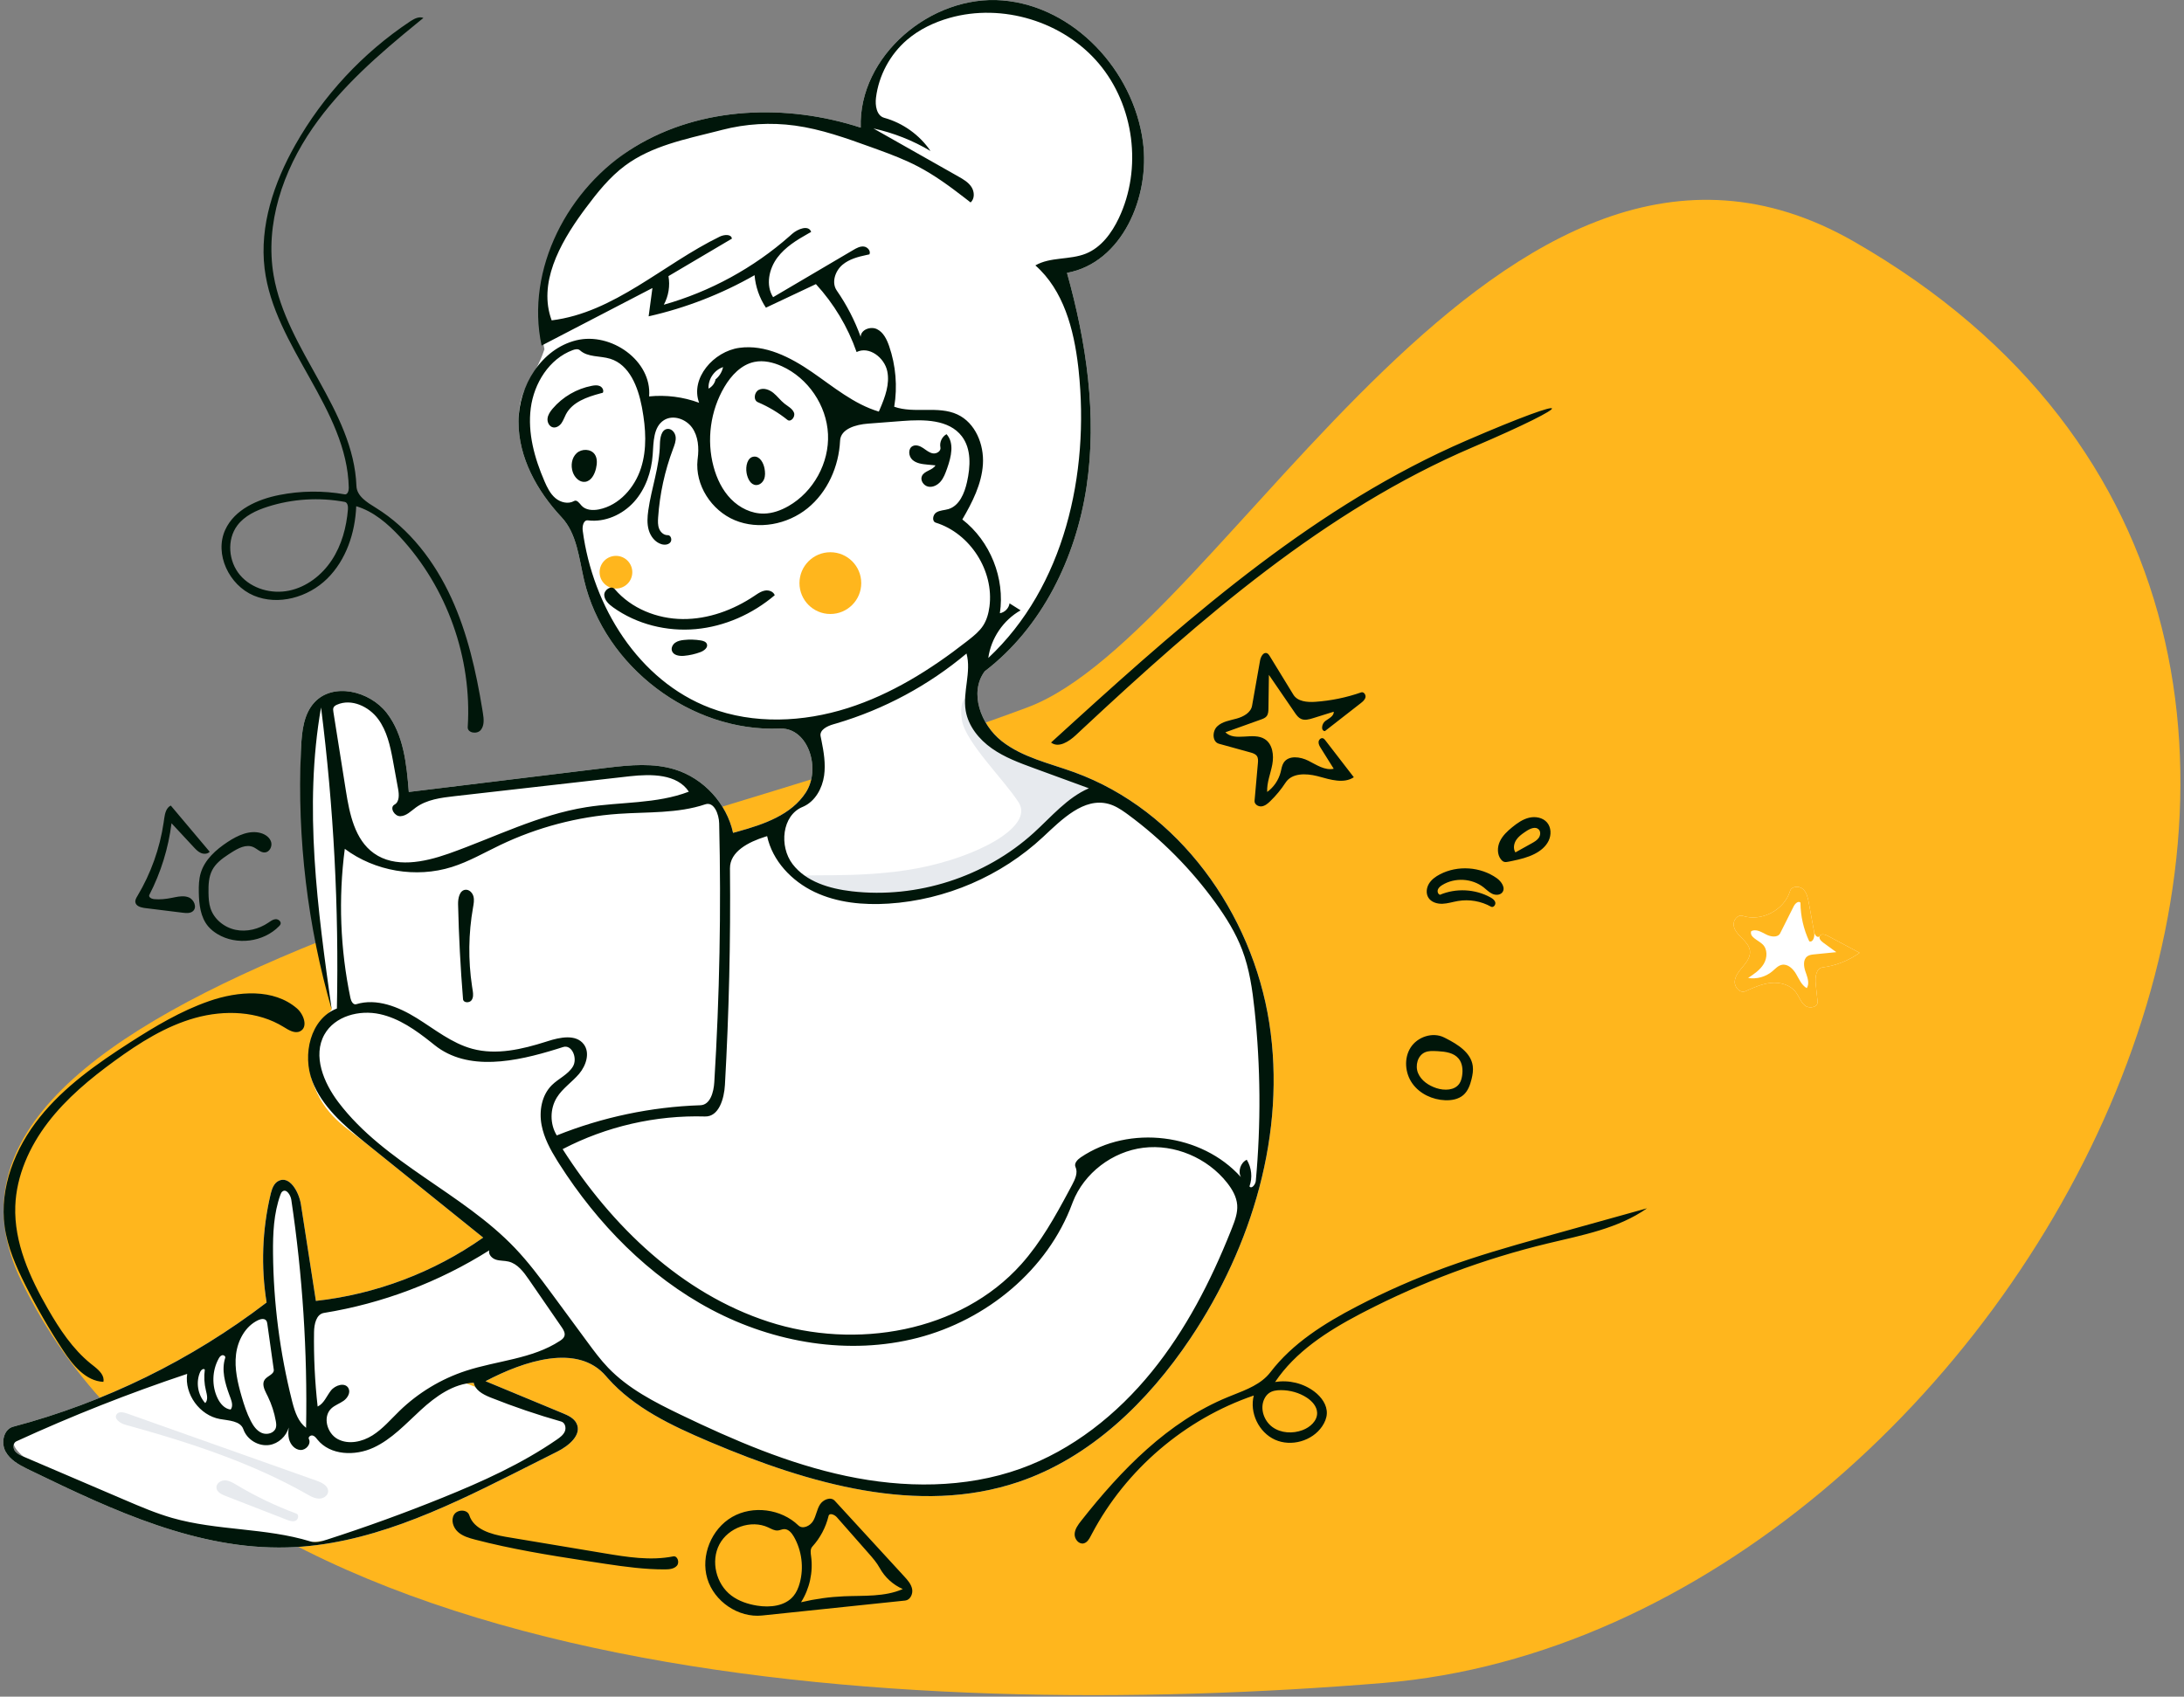 <svg width="601" height="467" viewBox="0 0 601 467" fill="none" xmlns="http://www.w3.org/2000/svg">
<rect x="0" y="0" width="601" height="467" fill="#808080" stroke="none"/>
<path fill-rule="evenodd" clip-rule="evenodd" d="M510.177 66.491C413.256 10.873 337.687 174.131 282.799 194.683C172.179 236.103 -33.287 272.128 5.898 352.654C59.701 463.223 246.905 474.255 380.778 463.223C554.906 448.873 700.732 175.84 510.177 66.491Z" fill="#FFB61D"/>
<path fill-rule="evenodd" clip-rule="evenodd" d="M496.123 244.7C497.122 245.581 497.461 246.96 497.711 248.28L499.23 256.565C499.441 257.717 500.408 258.262 500.78 257.606C501.174 256.912 502.226 257.2 502.931 257.575L511.732 262.259C508.738 264.408 505.205 265.801 501.549 266.273C499.747 266.505 499.456 268.974 499.647 270.781L500.169 275.697C500.331 277.228 497.921 277.749 496.717 276.788C495.514 275.827 495.057 274.218 494.109 273.004C492.576 271.044 489.868 270.313 487.39 270.54C484.912 270.767 482.592 271.806 480.324 272.83C478.862 273.491 477.254 271.741 477.368 270.141C477.469 268.729 478.372 267.545 479.293 266.444L479.661 266.007C480.694 264.78 481.727 263.326 481.553 261.731C481.407 260.403 480.459 259.334 479.508 258.379L478.952 257.82C478.07 256.919 477.233 255.917 477.078 254.685C476.902 253.277 478.187 251.655 479.538 252.092C484.74 253.773 491.003 250.495 492.586 245.263C492.997 243.903 495.058 243.76 496.123 244.7Z" fill="white"/>
<path fill-rule="evenodd" clip-rule="evenodd" d="M496.123 244.7C497.122 245.581 497.461 246.96 497.711 248.28L499.23 256.565C499.441 257.717 498.977 259.5 497.877 259.097C496.311 255.776 495.478 252.112 495.454 248.441C494.857 247.867 493.967 248.721 493.596 249.461L489.882 256.861C489.228 258.164 487.275 257.876 485.987 257.195L485.296 256.83C484.178 256.25 482.96 255.736 481.9 256.308C481.359 257.928 483.765 258.736 485.013 259.903C486.438 261.234 486.354 263.626 485.357 265.303C484.361 266.979 482.677 268.11 481.049 269.183C483.388 269.569 485.883 268.885 487.7 267.361C488.52 266.672 489.272 265.788 490.32 265.569C491.942 265.23 493.4 266.636 494.242 268.064C495.084 269.491 495.75 271.162 497.189 271.986C497.909 270.851 497.524 269.427 497.071 268.115L496.855 267.503C496.334 266.037 496.1 264.094 497.377 263.204C497.857 262.869 498.453 262.771 499.039 262.707L505.317 262.079L501.7 259.444C501.091 259 500.408 258.262 500.78 257.606C501.174 256.912 502.226 257.2 502.931 257.575L511.732 262.259C508.738 264.408 505.205 265.801 501.549 266.273C499.747 266.505 499.456 268.974 499.647 270.781L500.169 275.697C500.331 277.228 497.921 277.749 496.717 276.788C495.514 275.827 495.057 274.218 494.109 273.004C492.576 271.044 489.868 270.313 487.39 270.54C484.912 270.767 482.592 271.806 480.324 272.83C478.862 273.491 477.254 271.741 477.368 270.141C477.469 268.729 478.372 267.545 479.293 266.444L479.661 266.007C480.694 264.78 481.727 263.326 481.553 261.731C481.407 260.403 480.459 259.334 479.508 258.379L478.952 257.82C478.07 256.919 477.233 255.917 477.078 254.685C476.902 253.277 478.187 251.655 479.538 252.092C484.74 253.773 491.003 250.495 492.586 245.263C492.997 243.903 495.058 243.76 496.123 244.7Z" fill="#FFB61D"/>
<path fill-rule="evenodd" clip-rule="evenodd" d="M149.824 96.127C146.058 79.389 156.319 51.605 174.653 40.433C192.987 29.262 216.439 28.496 236.857 35.13C236.206 15.405 256.21 -1.521 275.879 0.109C295.547 1.738 311.866 19.397 314.509 38.955C316.568 54.194 308.745 72.346 293.617 75.106C298.964 94.213 301.938 114.315 299.003 133.937C296.068 153.559 286.73 172.727 270.971 184.781C266.62 190.633 269.906 199.462 275.634 203.975C281.362 208.489 288.775 210.076 295.629 212.567C324.347 223.004 344.566 251.337 349.279 281.528C353.992 311.718 344.579 343.029 327.566 368.411C315.914 385.796 300.062 401.236 280.229 407.922C252.392 417.307 221.87 408.169 194.839 396.666C184.535 392.281 174.042 387.298 166.768 378.783C158.97 369.655 144.233 374.585 133.605 380.168C140.672 383.1 147.739 386.032 154.805 388.964C156.324 389.594 157.971 390.343 158.675 391.828C160.157 394.955 156.506 397.964 153.415 399.521C150.094 401.193 146.772 402.866 143.451 404.538C123.064 414.804 101.832 425.293 79.015 425.927C54.069 426.621 30.505 415.471 8.054 404.574C5.559 403.363 2.914 402.014 1.557 399.595C0.2 397.176 0.959 393.403 3.64 392.694C28.826 386.033 52.671 374.343 73.362 358.513C71.779 348.658 72.152 338.493 74.453 328.781C74.786 327.377 75.264 325.836 76.516 325.117C79.594 323.349 82.267 328.007 82.811 331.514C84.183 340.368 85.556 349.221 86.928 358.074C103.41 356.251 119.406 350.197 132.965 340.65C122.39 332.134 111.815 323.617 101.24 315.101C95.138 310.187 89.249 307.248 85.953 297.626C83.757 291.211 85.53 284.622 91.273 277.857C84.862 245.907 82.056 221.822 82.857 205.603C83.071 201.274 83.555 196.6 86.469 193.391C91.613 187.727 101.713 190.17 106.408 196.211C111.103 202.253 111.889 210.36 112.496 217.987C130.373 215.803 148.25 213.619 166.126 211.435C172.667 210.636 179.44 209.855 185.735 211.802C193.633 214.244 199.976 221.161 201.726 229.24C209.27 227.201 217.486 224.69 221.746 218.139C226.007 211.589 222.398 200.195 214.591 200.533C190.171 201.589 166.288 183.468 160.73 159.665C159.316 153.611 158.767 146.884 154.517 142.347C147.782 135.157 142.651 125.888 142.684 116.037C142.717 106.186 146.844 105.011 149.824 96.127ZM4.053 399.293C4.603 400.115 5.562 400.545 6.471 400.934C15.797 404.925 25.122 408.916 34.448 412.907C38.691 414.723 42.948 416.544 47.385 417.813C59.761 421.354 73.096 420.491 85.4 424.271C86.893 424.729 88.495 424.256 89.981 423.777C100.713 420.32 111.318 416.472 121.769 412.242C132.703 407.816 143.538 402.934 153.246 396.234C154.129 395.624 155.045 394.947 155.448 393.952C155.851 392.958 155.48 391.575 154.448 391.282C147.896 389.421 141.44 387.226 135.111 384.708C133.077 383.899 130.787 382.745 130.355 380.599C124.78 380.823 119.905 384.339 115.793 388.11C111.681 391.881 107.818 396.139 102.751 398.475C97.684 400.811 90.884 400.609 87.374 396.273C86.999 395.809 86.622 395.277 86.046 395.126C85.469 394.975 84.729 395.549 84.997 396.081C85.693 397.459 84.199 399.201 82.658 399.105C81.118 399.009 79.913 397.606 79.534 396.11C79.155 394.614 77.096 397.287 74.113 397.732C71.13 398.176 67.965 396.262 66.974 393.413C66.158 391.066 62.956 391.024 60.509 390.585C54.947 389.586 50.722 383.757 51.505 378.159C35.517 383.491 19.82 389.692 4.504 396.725C3.606 397.138 3.503 398.472 4.053 399.293Z" fill="white"/>
<path d="M228.5 169C233.194 169 237 165.194 237 160.5C237 155.806 233.194 152 228.5 152C223.806 152 220 155.806 220 160.5C220 165.194 223.806 169 228.5 169Z" fill="#FFB61D"/>
<path d="M169.5 162C171.985 162 174 159.985 174 157.5C174 155.015 171.985 153 169.5 153C167.015 153 165 155.015 165 157.5C165 159.985 167.015 162 169.5 162Z" fill="#FFB61D"/>
<path fill-rule="evenodd" clip-rule="evenodd" d="M269.091 194.614C269.87 198.655 272.184 202.569 275.264 204.996C280.992 209.51 293.867 214.157 300.721 216.648C301.345 216.875 297.828 218.861 293.288 223.253C280.998 235.142 254.125 256.433 227.872 245.733C224.804 244.483 222.238 243.043 220.148 241.517C218.222 240.111 235.897 242.137 252.421 239.004C269.035 235.854 284.493 227.532 280.355 220.935C276.466 214.733 265.529 204.23 264.676 198.052C263.539 189.821 268.422 191.142 269.091 194.614Z" fill="#E7EAEE"/>
<path fill-rule="evenodd" clip-rule="evenodd" d="M3.716 396.955C3.716 393.658 14.113 390.99 31.886 384.304C44.111 379.706 67.938 366.401 79.662 365.781C87.463 365.369 118.637 376.781 138.983 384.978C149.213 389.1 157.104 391.681 157.104 393.004C157.104 395.659 135.383 408.481 113.183 416.908C102.347 421.022 92.18 424.706 82.857 424.457C54.432 423.698 3.716 405.303 3.716 396.955Z" fill="white"/>
<path fill-rule="evenodd" clip-rule="evenodd" d="M405.282 123.093C364.521 140.503 330.47 170.25 298.026 200.501L296.041 202.354C294.149 204.123 291.276 205.972 289.233 204.378L295.538 198.639C328.524 168.67 362.629 138.953 403.442 121.297C434.821 107.722 434.487 110.62 405.282 123.093ZM229.707 413.077L248.828 433.905C249.765 434.925 250.741 436.021 251.003 437.381C251.266 438.742 250.477 440.403 249.099 440.547L209.73 444.664C203.191 445.348 196.523 440.814 194.64 434.514C192.757 428.215 195.77 420.836 201.466 417.551C207.161 414.266 214.973 415.302 219.7 419.871C220.871 421.003 222.928 420.041 223.759 418.641C224.591 417.241 224.77 415.523 225.629 414.14C226.488 412.756 228.606 411.877 229.707 413.077ZM197.96 425.099C195.518 429.732 197.062 436.008 201.241 439.165C203.288 440.711 205.802 441.541 208.336 441.95C211.914 442.527 216.066 442.09 218.366 439.289C219.206 438.266 219.721 437.013 220.072 435.737C221.242 431.491 220.647 426.787 218.458 422.965C217.862 421.925 216.946 420.839 215.748 420.891C215.179 420.915 214.65 421.203 214.083 421.262C213.14 421.359 212.267 420.82 211.407 420.42C206.66 418.209 200.401 420.466 197.96 425.099ZM228.009 417.255C227.257 420.389 225.702 423.328 223.532 425.711C222.921 426.383 223.07 427.42 223.194 428.319C223.797 432.699 222.8 437.281 220.432 441.014C224.313 440.095 228.282 439.546 232.267 439.376C237.73 439.144 243.429 439.582 248.436 437.384C245.761 436.22 243.491 434.15 242.086 431.593C241.26 430.089 240.117 428.788 238.984 427.501L230.278 417.607C229.649 416.892 228.231 416.329 228.009 417.255ZM129.138 417.067C130.386 420.965 135.082 422.302 139.15 423.004L166.297 427.537C172.575 428.585 179.018 429.632 185.26 428.394C186.438 428.16 187.061 430.031 186.284 430.946C185.507 431.861 184.155 431.97 182.954 431.974C177.515 431.992 172.108 431.269 166.725 430.46L160.992 429.586C150.845 428.027 140.702 426.366 130.77 423.782C129.07 423.339 127.308 422.834 126.007 421.653C124.706 420.473 124.029 418.412 124.944 416.913C125.86 415.414 128.602 415.394 129.138 417.067ZM275.879 0.109C295.547 1.738 311.866 19.397 314.509 38.955C316.568 54.194 308.745 72.346 293.617 75.106C298.964 94.213 301.938 114.315 299.003 133.937C296.068 153.559 286.73 172.727 270.971 184.781C266.62 190.633 269.906 199.462 275.634 203.975C281.362 208.489 288.775 210.076 295.629 212.567C324.347 223.004 344.566 251.337 349.279 281.528C353.992 311.718 344.579 343.029 327.566 368.411C315.914 385.796 300.062 401.236 280.229 407.922C252.67 417.213 222.48 408.35 195.651 397.01L194.839 396.666C184.75 392.372 174.479 387.505 167.227 379.311L166.768 378.783C158.97 369.655 144.233 374.585 133.605 380.168L154.805 388.964C156.324 389.594 157.971 390.343 158.675 391.828C160.157 394.955 156.506 397.964 153.415 399.521L140.967 405.787C121.34 415.639 100.907 425.319 79.015 425.927C54.359 426.612 31.053 415.728 8.838 404.954L7.428 404.268C5.127 403.131 2.801 401.813 1.557 399.595C0.2 397.176 0.959 393.403 3.64 392.694C28.826 386.033 52.671 374.343 73.362 358.513C71.779 348.658 72.152 338.493 74.453 328.781L74.57 328.309C74.902 327.044 75.403 325.757 76.516 325.117C79.594 323.349 82.267 328.007 82.811 331.514L86.928 358.074C103.41 356.251 119.406 350.197 132.965 340.65L100.387 314.413C94.555 309.694 88.649 304.592 85.953 297.626C83.126 290.319 85.401 280.415 92.707 277.588C93.284 249.911 91.825 222.192 88.346 194.729C83.536 222.158 87.402 250.28 91.273 277.857C84.635 254.882 81.761 230.823 82.796 206.93L82.857 205.603C83.071 201.274 83.555 196.6 86.469 193.391C91.613 187.727 101.713 190.17 106.408 196.211C111.103 202.253 111.889 210.36 112.496 217.987L167.355 211.286C173.512 210.549 179.833 209.977 185.735 211.802C193.633 214.244 199.976 221.161 201.726 229.24L203.013 228.889C210.187 226.904 217.728 224.319 221.746 218.139C225.961 211.658 222.474 200.437 214.839 200.526L214.591 200.533C190.171 201.589 166.288 183.468 160.73 159.665C159.316 153.611 158.767 146.884 154.517 142.347C147.782 135.157 142.651 125.888 142.684 116.037C142.717 106.186 148.998 96.027 158.564 93.672C168.129 91.317 179.45 99.298 178.625 109.114C183.265 108.642 188.012 109.246 192.387 110.865C189.892 104.139 196.359 96.715 203.466 95.739C210.573 94.763 217.498 98.313 223.408 102.379C229.319 106.445 234.966 111.232 241.837 113.292L242.154 112.559C243.574 109.244 244.882 105.703 244.166 102.197C243.398 98.433 239.156 95.177 235.722 96.901C233.311 89.994 229.475 83.588 224.525 78.201L210.767 84.688C208.994 82.033 207.908 78.924 207.643 75.743C198.559 80.934 188.699 84.766 178.493 87.07L179.537 79.278L149.038 95.119C144.535 74.127 156.319 51.605 174.653 40.433C192.987 29.262 216.439 28.496 236.857 35.13C236.206 15.405 256.21 -1.521 275.879 0.109ZM425.922 342.25C408.351 346.49 391.294 352.857 375.243 361.166L374.082 361.772C365.187 366.458 356.457 372.073 350.882 380.404C354.647 379.752 358.666 380.733 361.707 383.047C363.628 384.509 365.232 386.701 365.118 389.111C365.058 390.361 364.539 391.553 363.839 392.59C361.104 396.642 355.314 398.288 350.857 396.279C346.4 394.271 343.797 388.843 345.021 384.11C326.112 390.565 309.857 404.455 300.512 422.113L300.199 422.709C299.739 423.598 299.176 424.593 298.2 424.814C296.857 425.118 295.662 423.619 295.723 422.244C295.785 420.869 296.666 419.684 297.518 418.603C308.536 404.611 321.414 391.293 337.893 384.54L339.134 384.041C343.022 382.499 347.091 380.985 349.601 377.696C355.69 369.719 364.456 364.244 373.357 359.609C381.324 355.461 389.565 351.841 398.008 348.778C406.481 345.705 415.144 343.198 423.826 340.769L453.236 332.58C445.282 338.171 435.373 339.97 425.922 342.25ZM51.505 378.159C35.517 383.491 19.82 389.692 4.504 396.725C3.606 397.138 3.503 398.472 4.053 399.293C4.603 400.115 5.562 400.545 6.471 400.934L34.448 412.907C38.691 414.723 42.948 416.544 47.385 417.813C59.761 421.354 73.096 420.491 85.4 424.271C86.893 424.729 88.495 424.256 89.981 423.777C100.713 420.32 111.318 416.472 121.769 412.242C132.703 407.816 143.538 402.934 153.246 396.234C154.129 395.624 155.045 394.947 155.448 393.952C155.851 392.958 155.48 391.575 154.448 391.282C147.896 389.421 141.44 387.226 135.111 384.708L134.672 384.529C132.759 383.729 130.756 382.592 130.355 380.599C124.78 380.823 119.905 384.339 115.793 388.11C111.681 391.881 107.818 396.139 102.751 398.475C97.684 400.811 90.884 400.609 87.374 396.273L87.147 395.99C86.84 395.612 86.507 395.246 86.046 395.126C85.469 394.975 84.729 395.549 84.997 396.081C85.693 397.459 84.199 399.201 82.658 399.105C81.118 399.009 79.913 397.606 79.534 396.11C79.29 395.148 79.311 394.154 79.428 393.162L79.457 392.918C78.772 395.344 76.625 397.357 74.113 397.732C71.13 398.176 67.965 396.262 66.974 393.413C66.158 391.066 62.956 391.024 60.509 390.585C54.947 389.586 50.722 383.757 51.505 378.159ZM89.286 284.731C85.991 290.593 89.052 298.011 93.111 303.373C105.84 320.186 127.16 328.255 141.707 343.522C145.362 347.358 148.548 351.608 151.693 355.875L161.579 369.301C163.396 371.769 165.219 374.244 167.339 376.457C172.868 382.226 180.147 385.948 187.347 389.413C201.956 396.442 216.985 402.902 232.846 406.257C248.707 409.613 265.56 409.727 280.821 404.255C295.105 399.134 307.413 389.311 316.975 377.529C326.31 366.028 333.162 352.696 338.654 338.933L339.053 337.925C339.843 335.918 340.62 333.818 340.456 331.667C340.282 329.392 339.07 327.324 337.656 325.534C332.262 318.711 323.248 314.852 314.616 315.918C306.119 316.968 298.339 322.864 295.226 330.831L295.082 331.212C288.317 349.549 271.473 363.34 252.551 368.234C233.629 373.127 213.048 369.621 195.777 360.473C178.505 351.324 164.412 336.843 153.904 320.363L153.331 319.454C151.432 316.407 149.706 313.201 149.038 309.686C148.303 305.819 149.051 301.47 151.843 298.697C153.687 296.864 156.312 295.789 157.654 293.562C158.996 291.335 157.42 287.402 154.945 288.197L153.294 288.72C141.918 292.259 128.72 295.005 119.568 287.64L118.688 286.936C114.418 283.543 109.855 280.304 104.55 279.137C98.879 277.889 92.132 279.669 89.286 284.731ZM134.634 344.154C120.835 352.872 105.263 358.77 89.151 361.38C87.024 361.725 86.453 364.483 86.419 366.637C86.313 373.485 86.644 380.34 87.411 387.146C89.156 386.324 89.87 384.271 91.06 382.753C92.25 381.235 94.965 380.403 95.885 382.099C96.527 383.283 95.67 384.766 94.575 385.552C93.48 386.337 92.134 386.763 91.157 387.691C88.728 390.001 89.998 394.545 92.957 396.119C95.917 397.694 99.66 396.872 102.498 395.087C105.335 393.301 107.527 390.684 109.933 388.35C115.079 383.357 121.372 379.555 128.186 377.323C136.835 374.49 146.467 374.069 154.076 369.075C154.589 368.739 155.119 368.344 155.313 367.762C155.577 366.968 155.13 366.143 154.656 365.436L145.551 352.216C144.101 350.11 142.432 347.848 139.947 347.245C138.811 346.97 137.6 347.076 136.485 346.724C135.37 346.373 134.319 345.28 134.634 344.154ZM71.068 363.358C67.519 365.015 65.418 368.912 64.95 372.802C64.483 376.692 65.401 380.608 66.491 384.371C67.161 386.68 67.903 388.983 69.01 391.118C69.716 392.479 70.651 393.837 72.065 394.429C73.48 395.021 75.443 394.489 75.903 393.026C76.092 392.423 76.007 391.772 75.898 391.15C75.486 388.812 74.746 386.532 73.709 384.396L73.274 383.531C72.65 382.282 72.062 380.81 72.864 379.72C73.63 378.679 75.513 378.249 75.333 376.97L73.575 364.473C73.524 364.108 73.463 363.722 73.226 363.44C72.727 362.846 71.772 363.03 71.068 363.358ZM352.504 382.633C351.332 382.628 350.098 382.79 349.157 383.488C348.607 383.897 348.19 384.469 347.898 385.089C346.661 387.712 347.802 391.083 350.146 392.791C352.49 394.499 355.737 394.659 358.451 393.636C360.526 392.853 362.522 391.081 362.452 388.865C362.398 387.116 361.07 385.656 359.606 384.698C357.514 383.329 355.003 382.644 352.504 382.633ZM77.729 327.945C77.429 328.168 77.28 328.536 77.154 328.888C75.308 334.009 75.082 339.561 75.133 345.005C75.26 358.654 77.014 372.288 80.344 385.525L80.51 386.169C81.191 388.754 82.122 391.405 84.23 393.004C84.622 372.026 83.261 351.017 80.166 330.265C79.965 328.919 78.822 327.132 77.729 327.945ZM61.106 373.034C60.665 373.157 60.382 373.577 60.162 373.979C58.362 377.263 58.24 381.413 59.845 384.798C60.565 386.315 61.798 387.79 63.468 387.976C64.148 387.129 63.837 385.908 63.456 384.871L63.127 383.992C61.901 380.672 60.896 377.078 61.976 373.74C62.117 373.305 61.546 372.91 61.106 373.034ZM55.101 377.584C53.838 380.39 54.401 383.922 56.472 386.197C57.328 385.323 56.951 383.891 56.659 382.703C56.202 380.845 56.099 378.9 56.357 377.003C56.038 376.536 55.333 377.068 55.101 377.584ZM81.708 277.558C83.621 279.206 84.838 282.763 82.566 283.865C81.109 284.571 79.46 283.539 78.085 282.686C70.941 278.253 61.807 277.926 53.707 280.181C45.608 282.436 38.367 287.03 31.572 291.979C24.804 296.908 18.279 302.317 13.19 308.965C8.101 315.614 4.502 323.625 4.206 331.992C3.852 342.018 8.184 351.603 13.193 360.296C16.385 365.836 19.985 371.298 24.94 375.321L25.959 376.126C27.365 377.255 28.808 378.654 28.45 380.352C23.592 380.132 20.067 375.787 17.392 371.726C13.588 365.953 10.121 359.957 7.014 353.781C4.43 348.645 2.068 343.294 1.283 337.599C-0.193 326.888 4.155 315.997 10.915 307.558C17.674 299.118 26.669 292.785 35.767 286.943C42.678 282.506 49.79 278.25 57.548 275.554C65.549 272.773 75.29 272.031 81.708 277.558ZM287.024 230.382C275.519 241.121 260.227 247.717 244.521 248.717C237.58 249.158 230.413 248.495 224.132 245.506C217.851 242.518 212.561 236.946 211.101 230.146L210.579 230.307C206.033 231.745 200.829 234.348 200.874 239.033C201.069 258.902 200.606 278.778 199.488 298.617C199.274 302.424 197.824 307.421 194.013 307.309C180.472 306.911 166.842 310.038 154.829 316.298C168.351 337.504 187.581 356.044 211.502 363.811C235.422 371.579 264.272 366.725 281.035 347.975C286.408 341.965 290.363 334.86 294.171 327.742L295.048 326.099C295.857 324.581 296.682 322.777 295.962 321.214C295.502 320.216 296.493 319.179 297.403 318.563C310.779 309.51 330.695 311.966 341.47 323.998C340.617 322.328 341.393 320.027 343.084 319.215C344.428 321.374 344.712 324.16 343.832 326.547C344.415 327.371 345.483 326.046 345.575 325.041C347.012 309.4 346.899 293.618 345.239 278C344.641 272.368 343.827 266.702 341.812 261.409C340.045 256.767 337.39 252.513 334.48 248.488C327.786 239.229 319.647 231.015 310.449 224.236L309.781 223.75C308.322 222.706 306.787 221.744 305.064 221.275C298.243 219.418 292.191 225.559 287.024 230.382ZM194.088 221.385C186.482 223.944 178.247 223.452 170.242 224.005C158.961 224.785 147.833 227.719 137.634 232.602C133.241 234.705 128.992 237.176 124.346 238.639C114.48 241.746 103.17 239.827 94.881 233.641C93.094 247.284 93.621 261.227 96.433 274.696C96.613 275.561 97.183 276.668 98.028 276.408C103.634 274.686 109.664 277.122 114.649 280.212C119.634 283.302 124.319 287.155 129.981 288.684C136.623 290.478 143.662 288.82 150.236 286.736L150.729 286.579C154.099 285.497 158.457 284.595 160.618 287.398C162.441 289.762 161.29 293.294 159.36 295.572C157.431 297.849 154.814 299.543 153.239 302.079C151.306 305.194 151.296 309.4 153.215 312.524C165.77 307.488 179.21 304.663 192.73 304.217C195.442 304.128 196.393 300.619 196.559 297.911C198.02 274.183 198.468 250.394 197.903 226.628C197.842 224.095 196.489 220.577 194.088 221.385ZM397.373 285.547L397.911 285.817C401.24 287.509 404.784 289.764 405.28 293.41C405.443 294.61 405.238 295.831 404.952 297.008C404.557 298.639 403.955 300.312 402.688 301.411C401.344 302.576 399.456 302.907 397.678 302.838C394.179 302.702 390.676 301.072 388.648 298.215C386.621 295.359 386.295 291.274 388.186 288.326C390.078 285.378 394.235 283.992 397.373 285.547ZM392.182 289.626C390.107 290.492 389.36 293.297 390.226 295.372C391.092 297.446 393.148 298.811 395.284 299.511C397.469 300.226 400.284 300.168 401.586 298.273C402.019 297.642 402.224 296.882 402.344 296.127C402.605 294.481 402.447 292.659 401.387 291.373C400.073 289.781 397.832 289.461 395.739 289.342L395.219 289.316C394.193 289.271 393.129 289.231 392.182 289.626ZM130.287 246.74C130.55 247.735 130.348 248.787 130.169 249.801C128.906 256.943 128.815 264.292 129.897 271.464L130.097 272.734C130.229 273.632 130.283 274.579 129.767 275.302C129.172 276.136 127.504 276.052 127.42 275.031C126.71 266.341 126.255 257.63 126.055 248.913C126.017 247.248 126.452 245.033 128.113 244.906C129.139 244.826 130.025 245.744 130.287 246.74ZM71.85 229.325C73.078 229.695 74.258 230.536 74.614 231.768C74.969 233 74.159 234.557 72.879 234.638C71.687 234.713 70.776 233.626 69.68 233.15C67.713 232.294 65.505 233.489 63.696 234.643L62.775 235.238C61.038 236.381 59.356 237.665 58.403 239.488C57.427 241.354 57.345 243.547 57.375 245.652C57.396 247.115 57.465 248.6 57.917 249.991C58.899 253.011 61.7 255.273 64.807 255.928C67.914 256.583 71.237 255.734 73.865 253.953L74.379 253.603C74.843 253.297 75.33 253.031 75.876 253.004C76.626 252.968 77.448 253.676 77.193 254.383C77.116 254.595 76.959 254.766 76.802 254.928C72.506 259.341 65.088 260.286 59.823 257.09C58.884 256.52 58.009 255.832 57.299 254.993C55.165 252.473 54.767 248.94 54.709 245.638C54.677 243.852 54.721 242.038 55.229 240.325C56.326 236.623 59.427 233.873 62.65 231.746C65.387 229.941 68.71 228.381 71.85 229.325ZM46.995 221.73L57.705 234.448C57.116 235.086 56.084 235.127 55.288 234.781C54.58 234.474 54.016 233.924 53.484 233.359L47.2 226.6C46.343 233.46 44.268 240.165 41.1 246.309C40.792 246.907 41.665 247.412 42.334 247.481C43.969 247.648 45.622 247.462 47.233 247.142L48.064 246.975C49.365 246.716 50.7 246.513 51.913 246.994C53.387 247.578 54.296 249.722 53.114 250.778C52.386 251.429 51.283 251.348 50.314 251.228L39.883 249.938L39.563 249.892C38.533 249.724 37.401 249.32 37.25 248.328C37.159 247.73 37.492 247.158 37.803 246.639C41.515 240.443 43.988 233.508 45.038 226.362L45.197 225.229C45.401 223.838 45.762 222.328 46.995 221.73ZM411.882 241.712C413.174 242.627 414.394 244.422 413.393 245.648C412.766 246.416 411.558 246.435 410.658 246.022C409.757 245.609 409.057 244.869 408.28 244.254C405.093 241.735 400.306 241.47 396.86 243.621C396.37 243.927 395.882 244.308 395.683 244.851C395.484 245.394 395.704 246.123 396.258 246.287C400.657 244.424 405.901 244.684 410.093 246.975C410.699 247.306 411.335 247.746 411.484 248.42C411.633 249.095 410.91 249.903 410.307 249.566C407.571 248.035 404.307 247.471 401.216 247.997C399.775 248.242 398.366 248.716 396.905 248.762C395.444 248.808 393.846 248.321 393.071 247.082C392.355 245.939 392.525 244.396 393.223 243.242C393.921 242.088 395.064 241.27 396.261 240.648C401.13 238.114 407.401 238.541 411.882 241.712ZM265.967 179.879C255.524 188.658 243.253 195.25 230.17 199.115L229.296 199.369C227.598 199.854 225.46 200.929 225.817 202.659L226.037 203.733C226.69 206.96 227.243 210.247 226.778 213.495C226.276 216.997 224.345 220.503 221.15 221.975L220.856 222.103C215.166 224.445 214.367 232.944 218.098 237.836C221.829 242.729 228.299 244.623 234.411 245.33C252.349 247.405 271.069 241.39 284.442 229.256C289.292 224.855 293.632 219.586 299.637 216.972L284.62 211.475C280.569 209.992 276.465 208.482 272.938 205.996C269.412 203.511 266.471 199.893 265.75 195.64C264.867 190.43 267.365 184.976 265.967 179.879ZM92.739 193.966C92.362 194.133 91.977 194.356 91.796 194.726C91.614 195.097 91.675 195.535 91.739 195.943L95.18 217.632C96.194 224.023 97.618 231.106 102.89 234.86C108.664 238.972 116.594 237.361 123.318 235.013L123.677 234.887C136.193 230.441 148.239 224.253 161.358 222.171C170.776 220.676 180.653 221.316 189.559 217.906C186.302 212.989 179.244 213.015 173.341 213.66L125.108 219.142C121.372 219.567 117.447 220.062 114.413 222.283C113.085 223.255 111.828 224.591 110.184 224.659C108.584 224.725 107.193 222.395 108.447 221.538L108.558 221.47C109.933 220.714 109.84 218.74 109.559 217.196L108.1 209.198C107.362 205.23 106.462 201.192 104.088 197.953C101.524 194.455 96.702 192.204 92.739 193.966ZM425.716 226.382C426.879 227.737 426.929 229.815 426.154 231.423C425.379 233.03 423.911 234.213 422.323 235.027C420.407 236.011 418.297 236.523 416.182 236.961L415.125 237.176C414.711 237.259 414.274 237.341 413.874 237.208C413.54 237.097 413.27 236.847 413.051 236.572C411.961 235.204 412 233.186 412.737 231.6C413.475 230.014 414.796 228.781 416.153 227.678C417.54 226.55 419.049 225.487 420.789 225.074C422.528 224.662 424.552 225.026 425.716 226.382ZM420.013 228.762L419.456 229.137C418.624 229.707 417.822 230.33 417.262 231.161C416.579 232.178 416.341 233.596 417.016 234.618L421.49 232.129C422.218 231.723 422.973 231.294 423.446 230.608C423.919 229.921 424.013 228.896 423.429 228.301C422.551 227.408 421.056 228.069 420.013 228.762ZM348.649 179.801C348.962 179.927 349.173 180.21 349.355 180.499L355.909 191.204C357.081 193.117 359.745 193.33 361.983 193.173C366.271 192.871 370.519 191.995 374.577 190.577C375.258 190.34 375.904 191.206 375.757 191.912C375.611 192.618 375.003 193.121 374.435 193.564L364.591 201.237C363.382 201.152 363.725 199.173 364.705 198.46L364.996 198.258C365.94 197.621 367.086 196.991 367.027 195.896L361.338 197.673C360.252 198.013 359.044 198.346 358.011 197.869C357.324 197.552 356.843 196.93 356.408 196.304L349.181 185.755L349.056 194.993C349.046 195.75 349.013 196.572 348.533 197.157C348.191 197.573 347.68 197.796 347.171 197.984L337.199 201.562C339.862 204.225 344.846 201.423 348.033 203.43C350.217 204.805 350.59 207.869 350.118 210.406C349.647 212.942 348.568 215.411 348.708 217.987C350.528 216.667 351.864 214.695 352.417 212.516C352.639 211.637 352.749 210.703 353.238 209.939C354.585 207.836 357.803 208.264 360.033 209.389C362.264 210.514 364.578 212.134 367.018 211.599L363.478 205.939C363.155 205.422 362.82 204.863 362.849 204.255C362.877 203.646 363.455 203.031 364.038 203.208C364.293 203.285 364.484 203.487 364.652 203.699L372.55 213.936C369.776 215.765 366.117 214.613 362.914 213.73L362.439 213.606C359.315 212.833 355.501 212.756 353.776 215.404C352.56 217.27 351.133 218.998 349.531 220.546C348.856 221.198 348.086 221.847 347.154 221.954C346.222 222.061 345.15 221.354 345.233 220.419L346.151 210.067C346.211 209.397 346.256 208.667 345.883 208.108C345.489 207.518 344.748 207.289 344.065 207.1L335.437 204.717C333.561 204.199 333.547 201.279 334.954 199.935C336.361 198.591 338.434 198.309 340.309 197.789C342.184 197.269 344.212 196.165 344.55 194.248L346.74 181.846C346.927 180.785 347.651 179.396 348.649 179.801ZM116.517 4.94L114.924 6.235C104.307 14.886 93.845 23.956 86.059 35.203C77.883 47.012 72.864 61.656 75.298 75.811C78.845 96.439 97.296 112.866 98.085 133.782C98.189 136.56 101.019 138.289 103.386 139.748C112.727 145.504 119.649 154.641 124.217 164.618C128.642 174.283 131.004 184.755 132.722 195.251L132.886 196.267C133.142 197.867 133.329 199.689 132.296 200.938C131.264 202.188 128.609 201.75 128.712 200.133C129.924 181.116 123.012 161.715 110.05 147.747C106.683 144.119 102.771 140.756 98.03 139.335C97.728 146.66 95.261 154.124 90.041 159.271C84.82 164.418 76.584 166.769 69.825 163.929C63.066 161.089 58.932 152.513 61.974 145.843C64.522 140.255 70.85 137.432 76.875 136.242C82.787 135.075 88.915 135.014 94.849 136.064C95.647 136.205 95.995 135.089 95.979 134.278C95.55 112.538 75.454 95.517 72.816 73.933C71.374 62.138 75.399 50.264 81.24 39.915C88.91 26.324 99.822 14.577 112.81 5.927L113.15 5.706C114.191 5.051 115.404 4.493 116.517 4.94ZM182.685 115.668C179.777 117.538 179.851 121.689 179.611 125.139C179.281 129.87 177.654 134.605 174.482 138.131C171.309 141.656 166.489 143.822 161.783 143.23C160.566 143.077 160.196 144.839 160.355 146.055C163.091 166.907 175.74 187.378 195.4 194.844C207.419 199.409 220.995 198.802 233.249 194.912C245.211 191.114 256.038 184.359 265.933 176.627L266.655 176.06C268.09 174.926 269.533 173.746 270.53 172.213C271.541 170.659 272.039 168.82 272.281 166.982C273.579 157.133 266.998 146.827 257.516 143.863C256.4 143.514 256.658 141.704 257.637 141.065C258.617 140.426 259.877 140.469 260.995 140.128C264.025 139.202 265.418 135.752 266.109 132.661C267.059 128.414 267.326 123.571 264.694 120.105C261.137 115.421 254.221 115.427 248.357 115.876L238.841 116.605C235.557 116.856 231.33 118.014 231.176 121.304C230.844 128.39 227.723 135.448 222.208 139.91C216.693 144.372 208.751 145.915 202.204 143.184C195.76 140.496 191.209 133.482 191.953 126.557L191.993 126.222C192.381 123.292 192.167 120.112 190.451 117.706C188.735 115.301 185.17 114.069 182.685 115.668ZM261.277 4.935C257.034 6.142 252.958 8.087 249.609 10.957C244.927 14.968 241.815 20.765 241.058 26.883C240.789 29.05 241.221 31.846 243.326 32.429C248.469 33.851 253.071 37.15 256.069 41.564C251.207 38.671 245.877 36.566 240.35 35.356L263.711 48.574C265.065 49.34 266.471 50.154 267.322 51.456C268.174 52.758 268.263 54.702 267.093 55.727L265.46 54.457C261.367 51.289 257.183 48.218 252.603 45.821C249.119 43.998 245.443 42.584 241.747 41.237L239.73 40.507C232.887 38.038 225.982 35.554 218.775 34.567C212.086 33.652 205.218 34.058 198.684 35.757L197.395 36.087C188.567 38.321 179.363 40.147 172.064 45.544C167.723 48.755 164.323 53.053 161.095 57.382L160.334 58.414C153.92 67.22 148.059 78.077 151.812 88.18C169.04 86.058 182.462 72.728 198.069 65.129C199.262 64.549 201.229 64.371 201.41 65.685L183.946 76.005C184.431 78.67 183.973 81.497 182.671 83.873C195.431 80.267 207.36 73.757 217.299 64.981L217.93 64.418C219.507 62.999 222.545 61.824 223.216 63.837L222.362 64.314C219.228 66.077 216.11 68.005 213.95 70.86C211.593 73.974 210.654 78.501 212.744 81.801L234.79 68.82C235.686 68.293 236.662 67.747 237.696 67.855C238.73 67.964 239.699 69.077 239.252 70.015L238.502 70.172C236.123 70.677 233.71 71.311 231.857 72.861C229.809 74.574 228.748 77.786 230.27 79.98C233 83.915 235.215 88.207 236.841 92.712C236.877 90.742 239.562 89.735 241.332 90.6C243.102 91.465 244.038 93.417 244.68 95.279C246.515 100.608 247 106.396 246.077 111.956C251.621 113.914 258.123 111.602 263.456 114.078C268.405 116.376 270.827 122.338 270.483 127.784C270.139 133.231 267.565 138.267 264.817 142.981C272.498 148.932 276.601 159.183 275.148 168.79C276.487 168.572 277.619 167.416 277.809 166.072L280.855 167.994C276.09 170.687 272.701 175.685 271.961 181.108C292.894 161.519 299.844 130.471 296.824 101.961L296.706 100.898C295.509 90.602 292.661 79.87 284.918 73.051C289.069 70.657 294.393 71.599 298.835 69.802C303.032 68.104 305.916 64.168 307.864 60.081C314.377 46.419 312.134 29.036 302.367 17.474C292.599 5.912 275.835 0.797 261.277 4.935ZM192.842 176.277C193.503 176.387 194.252 176.61 194.51 177.227C194.923 178.213 193.766 179.114 192.765 179.487C191.311 180.029 189.784 180.376 188.239 180.515C186.942 180.633 185.306 180.382 184.905 179.144C184.642 178.329 185.1 177.414 185.793 176.912C186.486 176.41 187.363 176.24 188.214 176.148C189.753 175.981 191.315 176.025 192.842 176.277ZM169.161 162.149C173.717 167.503 180.844 170.338 187.874 170.394C194.904 170.449 201.801 167.908 207.637 163.988L208.128 163.659C208.869 163.166 209.638 162.703 210.508 162.552C211.57 162.367 212.833 162.813 213.195 163.829C207.09 169.014 199.438 172.438 191.462 173.162C183.486 173.885 175.225 171.839 168.716 167.172C167.542 166.329 166.329 165.221 166.28 163.777C166.232 162.333 168.225 161.049 169.161 162.149ZM73.67 139.471C70.502 140.482 67.314 141.962 65.316 144.62C62.347 148.568 62.866 154.558 66.072 158.315C69.279 162.072 74.701 163.572 79.539 162.574C84.376 161.575 88.576 158.311 91.294 154.187C94.013 150.063 95.344 145.139 95.747 140.216C95.815 139.391 95.665 138.298 94.851 138.147C87.825 136.84 80.478 137.299 73.67 139.471ZM185.925 120.235C186.057 121.37 185.618 122.484 185.214 123.554C182.932 129.596 181.544 135.975 181.107 142.42C181.036 143.464 180.996 144.546 181.378 145.52C181.74 146.44 182.579 147.24 183.552 147.295L183.725 147.296C184.611 147.265 185.031 148.585 184.474 149.274C183.917 149.964 182.871 150.041 182.022 149.788C180.278 149.269 179.028 147.646 178.522 145.898C178.016 144.15 178.145 142.284 178.398 140.482C179.258 134.373 181.488 128.449 181.597 122.281C181.628 120.54 181.984 118.194 183.719 118.055C184.859 117.965 185.793 119.099 185.925 120.235ZM207.603 99.617C203.98 100.362 201.214 103.334 199.335 106.52C195.486 113.047 194.389 121.141 196.363 128.457C197.249 131.742 198.763 134.917 201.14 137.352C203.516 139.787 206.818 141.422 210.22 141.365C212.594 141.326 214.899 140.483 216.961 139.306C223.85 135.376 228.226 127.411 227.85 119.49C227.473 111.568 222.361 104.054 215.131 100.795C212.777 99.734 210.133 99.096 207.603 99.617ZM157.601 96.369C151.128 98.767 146.949 105.489 146.058 112.335C145.167 119.181 147.088 126.105 149.824 132.443C150.562 134.15 151.4 135.885 152.815 137.09C154.23 138.296 156.373 138.836 157.981 137.903C158.729 137.469 159.429 138.485 159.997 139.138C161.128 140.439 163.119 140.549 164.81 140.212C170.381 139.098 174.662 134.231 176.394 128.821C178.069 123.591 177.712 117.931 176.722 112.519L176.618 111.96C175.574 106.503 173.215 100.369 167.902 98.744C165.116 97.892 161.755 98.39 159.602 96.428C159.082 95.954 158.26 96.124 157.601 96.369ZM260.472 119.509C262.662 121.935 261.765 125.702 260.67 128.815L260.581 129.066C260.143 130.287 259.689 131.537 258.851 132.527C258.013 133.517 256.697 134.208 255.427 133.944C254.157 133.679 253.168 132.207 253.701 131.025C254.363 129.557 256.613 129.482 257.425 128.092L255.231 127.885C253.753 127.746 252.162 127.558 251.068 126.556C249.973 125.553 249.835 123.432 251.167 122.775C252.089 122.32 253.2 122.766 254.054 123.34C254.908 123.914 255.725 124.64 256.742 124.796C257.759 124.953 258.996 124.154 258.786 123.147C258.494 121.745 259.214 120.192 260.472 119.509ZM210.389 128.98C210.562 129.944 210.626 130.967 210.265 131.879C209.904 132.79 209.024 133.552 208.045 133.511C206.528 133.448 205.716 131.702 205.451 130.207C205.124 128.36 205.635 125.819 207.506 125.682C209.106 125.564 210.105 127.4 210.389 128.98ZM163.665 125.06C164.421 126.161 164.314 127.632 164.014 128.933C163.63 130.597 162.665 132.454 160.965 132.628C159.431 132.785 158.12 131.412 157.619 129.953C157.006 128.173 157.303 125.999 158.693 124.729C160.083 123.459 162.6 123.508 163.665 125.06ZM165.08 106.274C165.758 106.586 166.236 107.44 165.893 108.103L165.237 108.275C161.503 109.272 157.521 110.659 155.738 114.035C155.31 114.844 155.033 115.737 154.501 116.482C153.968 117.226 153.071 117.818 152.175 117.629C151.155 117.415 150.564 116.24 150.673 115.203C150.782 114.165 151.413 113.261 152.089 112.467C154.838 109.237 158.712 106.984 162.879 106.191C163.613 106.052 164.402 105.962 165.08 106.274ZM212.809 108.139C213.926 109.039 214.775 110.238 215.903 111.123C216.856 111.871 218.061 112.462 218.494 113.593C218.928 114.725 217.624 116.323 216.679 115.565C214.21 113.587 211.47 111.948 208.559 110.71C207.239 110.148 207.539 107.928 208.826 107.295C210.113 106.663 211.693 107.239 212.809 108.139ZM198.978 101.042C196.544 101.845 194.815 104.405 194.98 106.962C195.911 106.486 196.62 105.596 196.876 104.582L196.84 104.48C197.92 103.626 198.69 102.389 198.978 101.042Z" fill="#00160A"/>
<path fill-rule="evenodd" clip-rule="evenodd" d="M61.868 407.467C62.847 407.476 63.747 407.929 64.603 408.428L65.065 408.703C70.307 411.841 75.839 414.496 81.567 416.622C82.354 416.914 82.11 418.236 81.343 418.577C80.575 418.918 79.69 418.614 78.907 418.31L61.991 411.727C60.908 411.306 59.651 410.664 59.557 409.507C59.462 408.353 60.711 407.457 61.868 407.467Z" fill="#E7EAEE"/>
<path fill-rule="evenodd" clip-rule="evenodd" d="M34.9 389.036L87.232 407.6L87.561 407.722C88.944 408.263 90.44 409.188 90.292 410.617C90.171 411.78 88.883 412.531 87.714 412.491C86.725 412.458 85.811 412.019 84.936 411.534L84.463 411.268C77.166 407.13 69.511 403.715 61.659 400.766C52.765 397.424 43.62 394.679 34.46 392.151C33.059 391.764 31.284 390.513 32.087 389.302C32.65 388.453 33.939 388.695 34.9 389.036Z" fill="#E7EAEE"/>
</svg>
